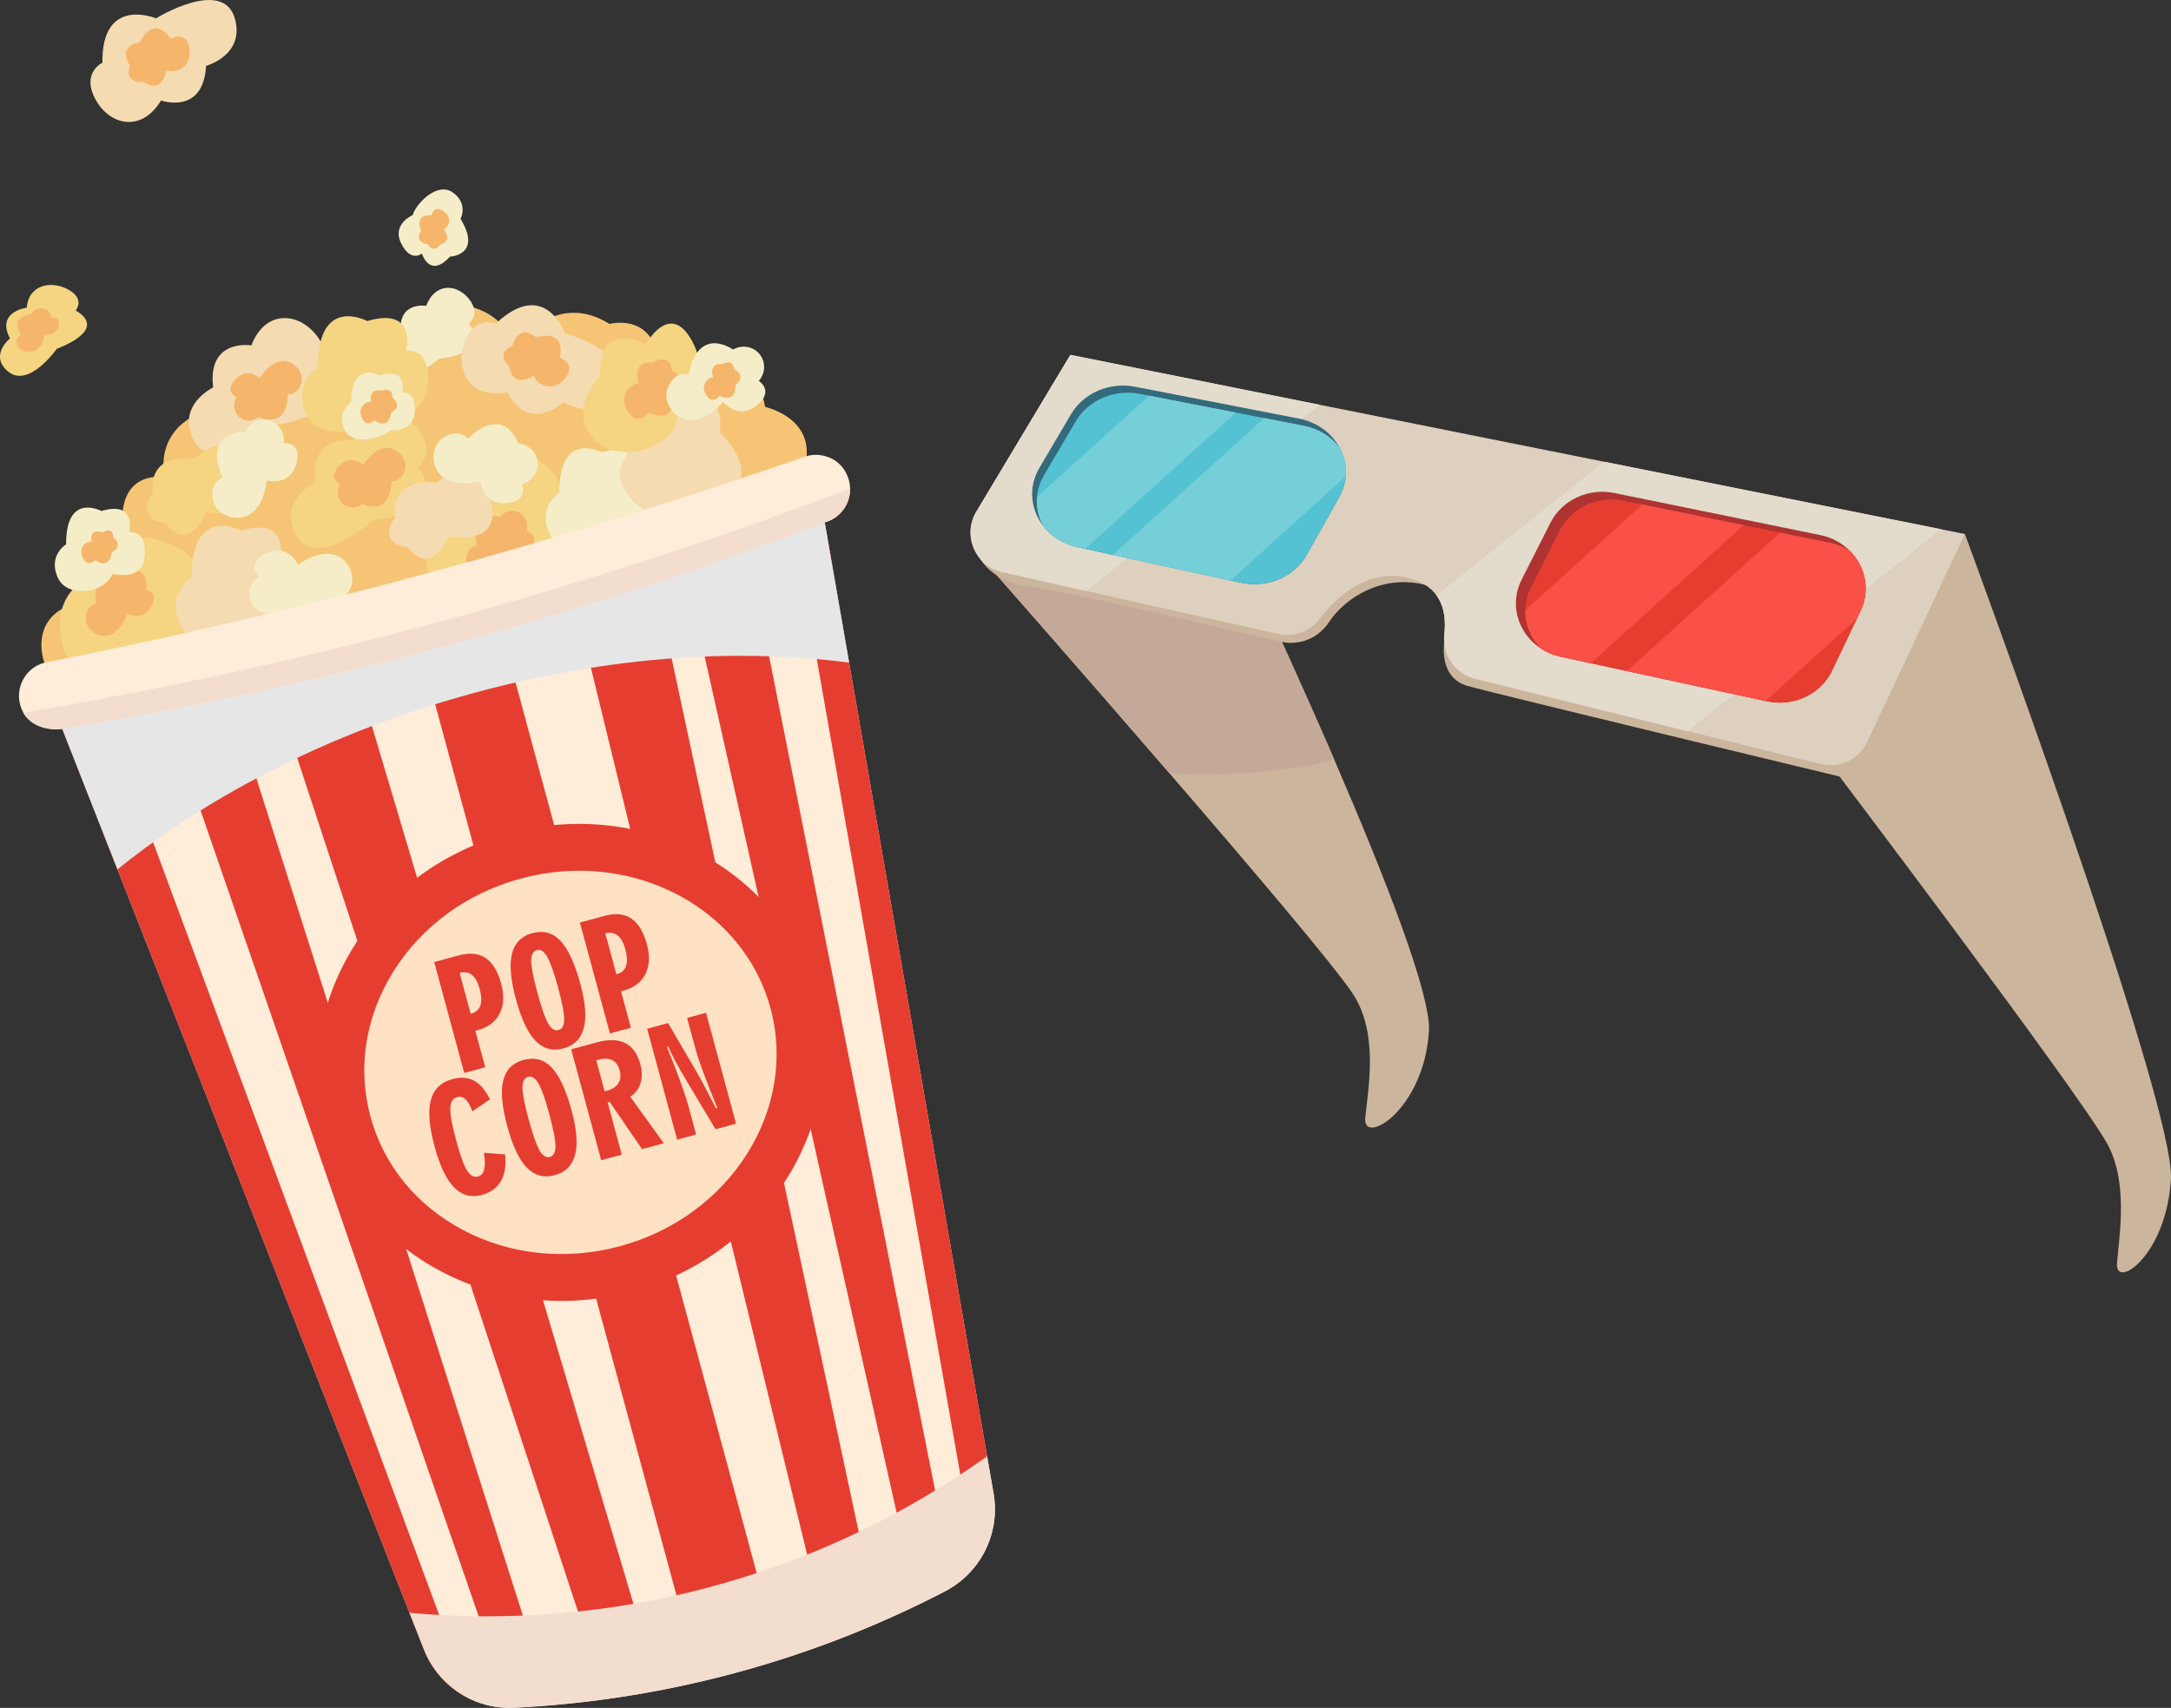 <svg width="347" height="273" viewBox="0 0 347 273" fill="none" xmlns="http://www.w3.org/2000/svg">
<rect x="0" y="0" width="347" height="273" fill="#333333" stroke="none"/>
<g clip-path="url(#clip0_308_954)">
<path d="M230.838 102.764C230.838 102.764 229.897 108.332 234.593 109.655C239.289 110.978 300.775 125.75 300.775 125.75C300.775 125.75 312.891 112.645 287.235 106.208C261.583 99.774 230.838 102.761 230.838 102.761V102.764Z" fill="#CCB59D"/>
<path d="M228.393 164.869C227.579 177.501 217.806 183.204 218.212 178.725C218.621 174.242 220.453 165.275 216.236 158.866C213.385 154.528 200.081 138.852 186.922 123.613C172.443 106.841 158.141 90.605 158.141 90.605L193.272 77.724C193.272 77.724 203.766 99.48 213.283 121.476C221.376 140.187 228.767 159.064 228.393 164.872V164.869Z" fill="#CCB59D"/>
<path d="M213.283 121.472C204.995 123.542 195.791 123.999 186.925 123.609C172.446 106.837 158.144 90.602 158.144 90.602L193.275 77.721C193.275 77.721 203.769 99.477 213.286 121.472H213.283Z" fill="#C5A998"/>
<path d="M291.839 121.233C291.839 121.233 331.621 173.763 336.694 182.616C340.264 188.842 338.712 197.554 338.367 201.908C338.023 206.263 346.298 200.72 346.987 188.446C347.677 176.172 314.056 85.359 314.056 85.359L291.836 121.233H291.839Z" fill="#CCB59D"/>
<path d="M155.242 83.887C155.242 83.887 154.386 92.34 164.567 93.742C172.134 94.787 203.964 102.451 205.263 102.681C206.562 102.911 210.151 102.914 212.516 99.317C215.163 95.292 223.282 89.695 232.674 95.653C242.067 101.611 232.776 76.501 209.972 78.385C187.167 80.27 155.245 83.887 155.245 83.887H155.242Z" fill="#CCB59D"/>
<path d="M314.059 85.359L298.451 118.594C297.139 121.393 294.032 122.875 291.035 122.13L269.737 116.878L235.73 108.486C232.534 107.7 230.481 104.646 230.852 101.371C231.091 99.279 230.906 96.966 229.594 95.161C228.588 93.778 226.921 92.695 224.272 92.231C218.11 91.151 213.42 95.653 210.869 98.988C209.34 100.982 206.783 101.886 204.334 101.339L186.529 97.349L173.631 94.458L160.194 91.445C155.881 90.481 153.78 85.573 156.053 81.778L171.077 56.722L210.959 64.709L226.513 67.824L256.386 73.807L310.238 84.596H310.241L314.059 85.359Z" fill="#DDD0BE"/>
<path d="M210.958 64.709L173.628 94.458L160.19 91.445C155.877 90.481 153.776 85.573 156.049 81.778L171.074 56.722L210.955 64.709H210.958Z" fill="#E3DBCC"/>
<path d="M310.241 84.596L269.737 116.878L235.73 108.486C232.534 107.7 230.481 104.646 230.851 101.371C231.091 99.279 230.906 96.966 229.594 95.161L256.389 73.804L310.241 84.593V84.596Z" fill="#E3DBCC"/>
<path d="M297.365 97.672L292.829 107.192C291.028 110.968 286.683 113.019 282.434 112.099L249.439 104.969C248.452 104.754 247.542 104.4 246.728 103.933C246.265 103.668 245.831 103.365 245.435 103.036C242.456 100.557 241.336 96.359 243.203 92.666L247.82 83.555C249.659 79.925 253.873 77.96 258.017 78.807L290.932 85.529C292.851 85.922 294.482 86.845 295.705 88.094C295.779 88.168 295.842 88.238 295.913 88.311C298.179 90.781 298.93 94.397 297.369 97.672H297.365Z" fill="#AE3331"/>
<path d="M297.365 97.672L296.797 98.86L292.829 107.192C291.028 110.968 286.683 113.019 282.43 112.099L282.213 112.051L260.057 107.266H260.054L254.282 106.013L249.438 104.969C248.452 104.755 247.542 104.4 246.728 103.934C246.504 103.783 246.284 103.617 246.08 103.445C244.595 101.831 243.762 99.729 243.791 97.554C243.807 96.33 244.104 95.081 244.704 93.889L249.317 84.778C251.159 81.149 255.37 79.184 259.514 80.031L262.49 80.638L278.676 83.944L284.512 85.136L292.429 86.752C293.649 86.998 294.744 87.465 295.702 88.091C295.775 88.165 295.839 88.235 295.909 88.308C298.176 90.778 298.93 94.394 297.365 97.669V97.672Z" fill="#E53E31"/>
<path d="M278.679 83.947L254.285 106.013L249.442 104.969C248.455 104.754 247.545 104.4 246.731 103.933C246.508 103.783 246.287 103.617 246.083 103.445C244.598 101.831 243.765 99.729 243.794 97.554L262.496 80.638L278.682 83.944L278.679 83.947Z" fill="#F95048"/>
<path d="M297.365 97.672L296.797 98.86L282.216 112.048L260.06 107.262L284.515 85.139L292.433 86.756C293.652 87.002 294.747 87.468 295.705 88.094C295.778 88.168 295.842 88.238 295.913 88.311C298.179 90.781 298.933 94.397 297.368 97.672H297.365Z" fill="#F95048"/>
<path d="M214.039 79.484L208.87 88.679C206.878 92.225 202.543 94.065 198.338 93.151L172.255 87.474C169.902 86.963 168.002 85.701 166.735 84.053C164.736 81.452 164.305 77.893 166.128 74.794L171.205 66.181C173.2 62.798 177.36 61.025 181.43 61.818L207.603 66.91C210.585 67.488 212.868 69.271 214.1 71.545C215.393 73.932 215.511 76.858 214.036 79.484H214.039Z" fill="#336B7C"/>
<path d="M215.077 76.162C214.984 77.28 214.643 78.408 214.039 79.484L208.871 88.679C206.878 92.225 202.543 94.065 198.341 93.151L196.697 92.794L177.893 88.701H177.89L173.446 87.733L172.258 87.475C169.905 86.963 168.009 85.701 166.741 84.053C165.975 82.65 165.614 81.066 165.745 79.459C165.841 78.27 166.208 77.073 166.879 75.938L171.955 67.326C173.95 63.942 178.107 62.172 182.184 62.962L183.665 63.249L197.527 65.949L202.067 66.834L208.353 68.057C210.808 68.536 212.801 69.83 214.11 71.543C214.873 72.951 215.227 74.549 215.083 76.159L215.077 76.162Z" fill="#54C2D2"/>
<path d="M197.521 65.951L173.443 87.733L172.255 87.474C169.902 86.963 168.006 85.701 166.738 84.053C165.972 82.65 165.611 81.066 165.742 79.459L183.659 63.252L197.521 65.951Z" fill="#75CFD8"/>
<path d="M215.077 76.162L196.694 92.79L177.89 88.698L202.061 66.834L208.347 68.057C210.802 68.536 212.794 69.83 214.103 71.543C214.866 72.951 215.221 74.549 215.077 76.159V76.162Z" fill="#75CFD8"/>
<path d="M131.821 83.5C133.12 90.976 134.42 98.445 135.719 105.917C141.779 140.752 147.828 175.584 153.885 210.416C155.181 217.872 156.477 225.322 157.773 232.779C158.115 234.763 158.463 236.743 158.805 238.727C159.912 245.088 156.752 251.414 151.021 254.381C142.079 259.02 130.905 263.793 117.656 267.374C104.339 270.975 92.23 272.486 82.145 272.978C79.689 273.099 77.308 272.601 75.188 271.598C71.858 270.029 69.154 267.224 67.743 263.636L65.451 257.803L18.772 138.966L9.958 116.53L131.818 83.5H131.821Z" fill="#FFECD9"/>
<path d="M7.091 105.927C7.091 105.927 4.415 98.946 11.79 96.49C11.79 96.49 9.533 85.605 19.596 82.877C19.596 82.877 19.024 75.673 26.3 76.232C26.3 76.232 24.008 67.198 35.463 64.955C35.463 64.955 39.393 53.371 51.901 58.834C51.901 58.834 54.389 48.502 63.877 52.138C63.877 52.138 75.641 42.972 82.604 55.109C82.604 55.109 88.696 46.33 97.427 51.78C97.427 51.78 103.972 50.007 105.246 57.249C105.246 57.249 111.344 53.757 114.996 59.894C114.996 59.894 121.021 57.802 122.291 65.044C122.291 65.044 129.427 66.562 128.929 72.903C128.929 72.903 112.429 86.34 72.292 97.221C32.152 108.099 7.094 105.927 7.094 105.927H7.091Z" fill="#F5C575"/>
<path d="M10.618 104.969C10.618 104.969 6.404 95.765 14.919 91.902C14.919 91.902 16.87 82.964 26.728 86.804C34.818 89.957 31.22 95.12 31.22 95.12C31.22 95.12 38.665 94.605 41.248 100.975C44.83 109.799 10.618 104.966 10.618 104.966V104.969Z" fill="#F5D482"/>
<path d="M72.005 84.082C72.005 84.082 66.185 86.842 68.803 92.302C71.81 98.579 81.228 90.142 81.228 90.142C81.228 90.142 94.082 89.244 88.405 81.644C88.405 81.644 91.441 79.491 88.539 75.769C85.637 72.047 80.341 71.587 78.112 77.363C78.112 77.363 71.066 76.165 72.005 84.082Z" fill="#F5D482"/>
<path d="M64.078 53.329C64.078 53.329 60.234 55.153 61.965 58.757C63.95 62.901 70.169 57.329 70.169 57.329C70.169 57.329 78.658 56.738 74.91 51.716C74.91 51.716 76.915 50.294 74.997 47.837C73.078 45.381 69.582 45.077 68.113 48.892C68.113 48.892 63.462 48.099 64.081 53.329H64.078Z" fill="#F5EDC8"/>
<path d="M50.392 77.091C50.392 77.091 44.571 79.852 47.189 85.311C50.197 91.589 59.615 83.152 59.615 83.152C59.615 83.152 72.468 82.254 66.792 74.654C66.792 74.654 69.828 72.501 66.926 68.779C64.024 65.057 58.727 64.597 56.499 70.373C56.499 70.373 49.453 69.175 50.392 77.091Z" fill="#F5D482"/>
<path d="M34.068 61.933C34.068 61.933 28.248 64.693 30.866 70.153C33.873 76.43 43.291 67.993 43.291 67.993C43.291 67.993 56.144 67.095 50.468 59.495C50.468 59.495 53.504 57.342 50.602 53.62C47.7 49.898 42.404 49.438 40.175 55.214C40.175 55.214 33.129 54.016 34.068 61.933Z" fill="#F5DBB1"/>
<path d="M90.075 64.3C90.075 64.3 95.509 67.76 98.737 62.639C102.446 56.751 90.295 53.259 90.295 53.259C90.295 53.259 87.116 44.343 79.284 51.7C79.284 51.7 75.846 50.275 74.243 54.713C72.641 59.15 75.067 63.885 81.139 62.696C81.139 62.696 83.875 69.303 90.075 64.297V64.3Z" fill="#F5DBB1"/>
<path d="M58.702 51.32C58.702 51.32 50.73 47.023 50.81 58.783C50.81 58.783 46.755 61.204 48.894 66.143C51.036 71.082 59.42 68.635 61.639 66.482C61.639 66.482 67.951 67.357 68.397 61.373C68.844 55.39 64.911 56.048 64.911 56.048C64.911 56.048 66.712 48.943 58.699 51.32H58.702Z" fill="#F5D482"/>
<path d="M19.174 91.954C15.385 91.267 14.877 94.244 15.436 96.535C15.436 96.535 13.674 96.714 13.725 99.023C13.773 101.333 18.229 103.86 20.349 98.075C20.349 98.075 22.744 99.413 24.123 97.036C25.502 94.659 23.302 94.247 23.302 94.247C23.727 93.116 23.242 91.842 22.191 91.286C21.173 90.746 19.89 91.024 19.174 91.954Z" fill="#F5B56B"/>
<path d="M16.202 81.682C16.202 81.682 10.51 78.615 10.567 87.011C10.567 87.011 7.672 88.739 9.201 92.266C10.73 95.793 16.876 94.761 18 91.698C18 91.698 22.805 93.135 23.127 88.864C23.446 84.593 20.637 85.062 20.637 85.062C20.637 85.062 21.923 79.989 16.202 81.686V81.682Z" fill="#F5EDC8"/>
<path d="M60.691 60.016C60.691 60.016 56.084 57.533 56.132 64.329C56.132 64.329 53.788 65.728 55.027 68.581C56.263 71.433 61.109 70.022 62.389 68.775C62.389 68.775 66.035 69.28 66.294 65.824C66.552 62.367 64.279 62.747 64.279 62.747C64.279 62.747 65.32 58.642 60.691 60.016Z" fill="#F5EDC8"/>
<path d="M96.237 72.309C96.237 72.309 89.337 68.59 89.408 78.769C89.408 78.769 85.899 80.864 87.751 85.136C89.602 89.41 96.859 87.292 98.778 85.43C98.778 85.43 104.24 86.187 104.627 81.008C105.013 75.829 101.61 76.398 101.61 76.398C101.61 76.398 103.168 70.248 96.233 72.306L96.237 72.309Z" fill="#F5EDC8"/>
<path d="M38.537 84.81C38.537 84.81 30.566 80.513 30.645 92.273C30.645 92.273 26.591 94.694 28.73 99.633C30.869 104.572 39.256 102.125 41.474 99.972C41.474 99.972 47.786 100.847 48.233 94.864C48.68 88.88 44.747 89.538 44.747 89.538C44.747 89.538 46.547 82.433 38.534 84.81H38.537Z" fill="#F5DBB1"/>
<path d="M114.453 79.894C114.453 79.894 123.188 77.498 115.015 69.041C115.015 69.041 116.28 64.489 111.325 62.393C106.37 60.297 101.986 67.859 101.868 70.948C101.868 70.948 96.696 74.673 100.499 79.315C104.301 83.957 106.695 80.763 106.695 80.763C106.695 80.763 110.294 87.149 114.453 79.894Z" fill="#F5DBB1"/>
<path d="M95.946 60.112C95.946 60.112 90.41 65.488 95.052 70.357C99.231 74.737 110.715 71.111 107.87 63.779C107.87 63.779 114.176 61.016 110.606 54.492C107.037 47.969 103.238 55.032 103.238 55.032C103.238 55.032 95.483 50.755 95.946 60.112Z" fill="#F5D482"/>
<path d="M31.118 73.316C31.118 73.316 23.641 72.009 24.445 78.804C24.445 78.804 21.189 82.906 26.556 83.635C26.556 83.635 29.777 88.74 32.979 81.893C32.979 81.893 42.087 83.749 39.556 75.629C36.944 67.255 31.118 73.316 31.118 73.316Z" fill="#F5D482"/>
<path d="M79.977 82.602C76.187 81.916 75.68 84.893 76.238 87.184C76.238 87.184 74.476 87.362 74.527 89.672C74.575 91.982 79.032 94.509 81.152 88.724C81.152 88.724 83.546 90.062 84.925 87.685C86.305 85.311 84.105 84.896 84.105 84.896C84.529 83.765 84.044 82.491 82.994 81.935C81.975 81.395 80.692 81.673 79.977 82.602Z" fill="#F5B56B"/>
<path d="M104.39 57.955C104.39 57.955 107.066 56.224 107.414 59.252C107.414 59.252 110.75 60.923 107.727 63.182C107.727 63.182 108.068 68.06 103.726 65.904C103.726 65.904 102.028 68.392 100.313 65.693C98.599 62.993 101.112 61.16 102.085 61.29C102.085 61.29 100.754 57.575 104.39 57.962V57.955Z" fill="#F5B56B"/>
<path d="M69.847 77.178C69.847 77.178 62.37 75.871 63.175 82.666C63.175 82.666 59.918 86.768 65.288 87.497C65.288 87.497 68.509 92.602 71.712 85.756C71.712 85.756 80.82 87.612 78.288 79.491C75.677 71.118 69.85 77.178 69.85 77.178H69.847Z" fill="#F5DBB1"/>
<path d="M41.344 66.67C44.891 68.169 46.037 65.376 45.989 63.016C45.989 63.016 47.748 63.226 48.204 60.961C48.661 58.7 44.862 55.259 41.535 60.441C41.535 60.441 39.492 58.613 37.627 60.629C35.763 62.645 37.819 63.53 37.819 63.53C37.158 64.539 37.353 65.891 38.256 66.664C39.131 67.411 40.447 67.421 41.344 66.673V66.67Z" fill="#F5B56B"/>
<path d="M39.144 69.012C33.876 69.29 34.132 73.418 35.6 76.296C35.6 76.296 33.308 77.088 34.1 80.152C34.888 83.216 41.624 85.184 42.633 76.804C42.633 76.804 46.244 77.836 47.339 74.235C48.434 70.635 45.369 70.775 45.369 70.775C45.577 69.137 44.533 67.587 42.959 67.175C41.433 66.776 39.808 67.552 39.147 69.012H39.144Z" fill="#F5EDC8"/>
<path d="M82.892 70.923C80.804 66.076 77.024 67.747 74.837 70.127C74.837 70.127 73.298 68.252 70.703 70.057C68.107 71.862 68.602 78.865 76.8 76.903C76.8 76.903 77.088 80.65 80.842 80.427C84.597 80.203 83.399 77.376 83.399 77.376C85.008 77.002 86.097 75.481 85.937 73.865C85.781 72.293 84.491 71.038 82.892 70.926V70.923Z" fill="#F5EDC8"/>
<path d="M44.108 98.014C47.793 101.79 50.724 98.873 51.914 95.87C51.914 95.87 54.021 97.068 55.8 94.455C57.578 91.838 54.609 85.478 47.655 90.251C47.655 90.251 46.046 86.855 42.621 88.41C39.195 89.966 41.325 92.177 41.325 92.177C39.955 93.103 39.482 94.912 40.214 96.365C40.922 97.777 42.576 98.487 44.108 98.017V98.014Z" fill="#F5EDC8"/>
<path d="M57.903 80.552C61.45 82.05 62.596 79.258 62.549 76.897C62.549 76.897 64.308 77.108 64.764 74.843C65.221 72.581 61.422 69.14 58.095 74.322C58.095 74.322 56.052 72.495 54.187 74.51C52.323 76.526 54.379 77.411 54.379 77.411C53.718 78.421 53.913 79.772 54.816 80.545C55.691 81.293 57.006 81.302 57.903 80.555V80.552Z" fill="#F5B56B"/>
<path d="M117.18 55.873C112.701 53.087 110.552 56.62 110.111 59.821C110.111 59.821 107.778 59.16 106.676 62.124C105.575 65.089 109.977 70.558 115.59 64.262C115.59 64.262 117.962 67.175 120.918 64.846C123.871 62.517 121.279 60.882 121.279 60.882C122.387 59.655 122.412 57.786 121.359 56.55C120.334 55.349 118.559 55.055 117.183 55.876L117.18 55.873Z" fill="#F5EDC8"/>
<path d="M79.671 99.008L66.827 102.49L110.502 263.792L123.345 260.31L79.671 99.008Z" fill="#E53E31"/>
<path d="M103.608 264.288L94.311 263.474L43.032 107.566L55.876 104.083L103.608 264.288Z" fill="#E53E31"/>
<path d="M85.216 263.41L78.403 263.867L25.911 111.732L36.063 108.981L85.216 263.41Z" fill="#E53E31"/>
<path d="M75.188 271.601C71.858 270.033 69.154 267.228 67.743 263.64L65.451 257.806L9.958 116.53L17.061 114.604L73.333 266.627C73.333 266.627 74.249 268.723 75.188 271.598V271.601Z" fill="#E53E31"/>
<path d="M131.048 256.851L138.663 251.452L104.295 90.96L91.451 94.442L131.048 256.851Z" fill="#E53E31"/>
<path d="M144.553 247.328L150.667 244.28L119.252 86.433L109.099 89.184L144.553 247.328Z" fill="#E53E31"/>
<path d="M131.821 83.5C139.177 125.805 146.532 168.115 153.885 210.419L157.773 232.782L158.348 239.082C158.942 242.89 158.019 246.679 155.938 249.714C155.296 246.756 155.031 244.484 155.031 244.484L126.936 84.823L131.824 83.497L131.821 83.5Z" fill="#E53E31"/>
<g style="mix-blend-mode:multiply">
<path d="M131.821 83.5C133.12 90.976 134.42 98.445 135.719 105.917C121.841 104.106 101.262 103.854 75.942 110.716C48.562 118.137 29.863 130.022 18.775 138.963L9.961 116.527L131.821 83.497V83.5Z" fill="#E6E6E6"/>
</g>
<path d="M135.875 78.139C135.904 80.583 134.289 82.829 131.821 83.5C113.904 90.378 93.82 97.138 71.705 103.128C49.644 109.109 28.941 113.402 10.044 116.508C7.375 116.843 4.811 115.901 3.735 113.933C1.954 110.665 3.735 106.834 7.091 105.927C26.533 102.096 47.173 97.368 68.787 91.503C90.251 85.682 110.319 79.382 128.925 72.906C129.375 72.775 130.745 72.462 132.332 73.047C133.401 73.437 134.343 74.156 134.975 75.162C135.582 76.127 135.866 77.149 135.875 78.142V78.139Z" fill="#FFECD9"/>
<path d="M135.875 78.139C135.904 80.583 134.289 82.829 131.821 83.5C113.904 90.378 93.82 97.138 71.705 103.128C49.644 109.109 28.94 113.402 10.044 116.508C7.375 116.843 4.811 115.901 3.735 113.933C23.976 110.527 45.992 105.908 69.374 99.617C93.746 93.062 115.938 85.672 135.808 78.133C135.831 78.133 135.853 78.136 135.875 78.139Z" fill="#F3DDCF"/>
<path d="M157.773 232.782C158.115 234.766 158.463 236.747 158.805 238.731C159.912 245.091 156.752 251.417 151.021 254.385C142.079 259.024 130.905 263.796 117.656 267.378C104.339 270.978 92.23 272.489 82.145 272.981C75.843 273.291 70.051 269.515 67.743 263.637L65.451 257.803C76.347 258.787 93.255 259.017 112.95 253.823C133.57 248.382 148.69 239.258 157.77 232.782H157.773Z" fill="#F3DDCF"/>
<path d="M100.125 202.796C119.776 197.468 131.707 178.38 126.775 160.161C121.842 141.943 101.912 131.493 82.261 136.821C62.61 142.149 50.678 161.237 55.611 179.455C60.544 197.674 80.474 208.124 100.125 202.796Z" fill="#FFE2C4"/>
<path d="M92.096 207.883C84.606 208.301 77.199 206.742 70.6 203.279C61.259 198.382 54.65 190.267 51.991 180.44C49.331 170.61 50.944 160.269 56.537 151.324C62.073 142.468 70.859 136.037 81.276 133.213C102.89 127.357 124.915 139.011 130.378 159.195C135.84 179.38 122.703 200.567 101.093 206.423C98.114 207.231 95.097 207.717 92.099 207.883H92.096ZM90.621 139.241C88.175 139.379 85.701 139.772 83.23 140.443C74.639 142.771 67.411 148.046 62.881 155.295C58.405 162.454 57.102 170.687 59.212 178.482C61.323 186.277 66.6 192.727 74.074 196.647C81.643 200.618 90.541 201.519 99.132 199.193C116.762 194.414 127.533 177.351 123.15 161.154C119.38 147.228 105.61 138.408 90.621 139.245V139.241Z" fill="#E53E31"/>
<path d="M74.198 171.505L69.4 153.777L73.314 152.717C75.06 152.244 76.494 152.384 77.618 153.138C78.738 153.892 79.571 155.266 80.111 157.26C80.615 159.125 80.532 160.713 79.865 162.026C79.195 163.339 78.007 164.227 76.296 164.69L75.977 164.777L77.554 170.597L74.205 171.505H74.198ZM73.461 155.499L75.23 162.036L75.364 162.001C76.085 161.806 76.558 161.374 76.778 160.71C76.998 160.045 76.96 159.17 76.666 158.084C76.379 157.02 75.973 156.276 75.453 155.854C74.933 155.432 74.269 155.314 73.464 155.499H73.461Z" fill="#E53E31"/>
<path d="M92.779 157.326C93.584 160.301 93.759 162.639 93.306 164.339C92.853 166.038 91.77 167.118 90.059 167.585C88.319 168.057 86.832 167.655 85.596 166.38C84.36 165.105 83.32 162.898 82.467 159.758C81.615 156.608 81.401 154.173 81.826 152.454C82.25 150.736 83.332 149.64 85.072 149.167C86.847 148.685 88.351 149.094 89.58 150.388C90.809 151.685 91.876 153.998 92.776 157.326H92.779ZM85.906 158.716C86.563 161.141 87.138 162.777 87.633 163.626C88.128 164.476 88.674 164.821 89.271 164.658C89.874 164.495 90.177 163.92 90.174 162.936C90.174 161.952 89.845 160.25 89.188 157.825C88.543 155.438 87.965 153.809 87.46 152.937C86.956 152.065 86.404 151.71 85.807 151.87C85.203 152.033 84.9 152.605 84.903 153.579C84.903 154.553 85.238 156.266 85.903 158.713L85.906 158.716Z" fill="#E53E31"/>
<path d="M97.485 165.192L92.686 147.464L96.601 146.404C98.347 145.931 99.78 146.071 100.904 146.825C102.025 147.579 102.858 148.953 103.398 150.947C103.902 152.812 103.819 154.4 103.152 155.713C102.481 157.026 101.294 157.914 99.582 158.377L99.263 158.464L100.84 164.284L97.491 165.192H97.485ZM96.748 149.186L98.516 155.723L98.65 155.688C99.372 155.493 99.844 155.061 100.065 154.4C100.285 153.736 100.247 152.86 99.953 151.774C99.665 150.71 99.26 149.966 98.736 149.544C98.216 149.122 97.552 149.004 96.748 149.189V149.186Z" fill="#E53E31"/>
<path d="M80.718 184.52C80.916 186.248 80.702 187.667 80.07 188.775C79.441 189.884 78.425 190.625 77.024 191.005C75.3 191.472 73.815 191.072 72.573 189.804C71.332 188.536 70.294 186.357 69.457 183.268C68.592 180.066 68.391 177.594 68.86 175.849C69.33 174.105 70.489 172.984 72.34 172.482C73.646 172.128 74.792 172.22 75.779 172.754C76.765 173.287 77.611 174.284 78.314 175.738L75.495 177.645C75.156 176.715 74.792 176.07 74.403 175.712C74.013 175.351 73.563 175.239 73.055 175.38C72.369 175.565 72.008 176.156 71.976 177.156C71.941 178.156 72.257 179.881 72.921 182.335C73.563 184.705 74.141 186.299 74.652 187.111C75.166 187.925 75.753 188.242 76.417 188.06C76.912 187.925 77.234 187.545 77.385 186.916C77.535 186.287 77.519 185.405 77.34 184.271L80.718 184.523V184.52Z" fill="#E53E31"/>
<path d="M91.387 177.591C92.192 180.565 92.367 182.903 91.914 184.603C91.461 186.303 90.378 187.386 88.667 187.849C86.927 188.322 85.439 187.919 84.204 186.644C82.968 185.37 81.928 183.162 81.075 180.022C80.223 176.872 80.009 174.437 80.433 172.719C80.858 171 81.94 169.904 83.68 169.431C85.455 168.949 86.959 169.358 88.188 170.652C89.417 171.949 90.484 174.262 91.384 177.591H91.387ZM84.514 178.98C85.171 181.405 85.746 183.041 86.241 183.894C86.736 184.744 87.281 185.089 87.879 184.926C88.482 184.763 88.785 184.188 88.782 183.204C88.782 182.22 88.453 180.517 87.796 178.092C87.151 175.706 86.573 174.076 86.068 173.204C85.564 172.332 85.012 171.977 84.415 172.137C83.811 172.3 83.508 172.872 83.511 173.846C83.511 174.821 83.846 176.533 84.51 178.98H84.514Z" fill="#E53E31"/>
<path d="M96.093 185.459L91.295 167.732L95.464 166.601C97.284 166.109 98.775 166.153 99.934 166.738C101.093 167.323 101.894 168.434 102.338 170.073C102.644 171.204 102.66 172.226 102.382 173.131C102.105 174.038 101.559 174.763 100.741 175.309L106.102 182.743L102.619 183.686L97.44 176.13L97.121 176.217L99.382 184.564L96.096 185.456L96.093 185.459ZM96.633 174.431C96.677 174.418 96.741 174.405 96.831 174.389C96.917 174.373 96.984 174.361 97.028 174.348C97.884 174.115 98.487 173.715 98.839 173.147C99.19 172.578 99.26 171.891 99.043 171.092C98.826 170.294 98.43 169.747 97.855 169.463C97.281 169.179 96.543 169.156 95.643 169.399L95.301 169.492L96.639 174.431H96.633Z" fill="#E53E31"/>
<path d="M108.231 182.169L103.433 164.441L106.782 163.534L111.357 171.364C111.586 171.748 111.966 172.438 112.496 173.431C113.026 174.428 113.671 175.667 114.431 177.156L114.651 177.095C113.796 175.019 113.068 173.172 112.464 171.559C111.861 169.949 111.452 168.738 111.232 167.93L109.818 162.71L112.847 161.889L117.646 179.616L114.361 180.507L110.003 173.214C109.942 173.108 109.84 172.933 109.693 172.69C108.47 170.661 107.506 168.866 106.798 167.297L106.6 167.352C107.442 169.409 108.158 171.256 108.751 172.894C109.345 174.533 109.792 175.91 110.096 177.028L111.264 181.344L108.225 182.169H108.231Z" fill="#E53E31"/>
<path d="M81.43 58.642C81.43 58.642 79 56.45 81.905 55.297C81.905 55.297 82.668 51.543 85.714 53.936C85.714 53.936 90.455 52.294 89.478 57.176C89.478 57.176 92.396 58.198 90.18 60.62C87.965 63.041 85.475 61.038 85.344 60.038C85.344 60.038 82.02 62.351 81.43 58.642Z" fill="#F5B56B"/>
<path d="M115.446 58.221C115.446 58.221 117.142 57.125 117.362 59.041C117.362 59.041 119.475 60.099 117.56 61.53C117.56 61.53 117.777 64.62 115.025 63.255C115.025 63.255 113.949 64.83 112.864 63.121C111.778 61.412 113.371 60.249 113.987 60.332C113.987 60.332 113.145 57.978 115.45 58.224L115.446 58.221Z" fill="#F5B56B"/>
<path d="M61.01 62.479C61.01 62.479 62.785 61.696 62.702 63.549C62.702 63.549 64.544 64.872 62.514 65.939C62.514 65.939 62.249 68.904 59.848 67.191C59.848 67.191 58.587 68.523 57.817 66.734C57.048 64.949 58.734 64.086 59.305 64.258C59.305 64.258 58.861 61.898 61.01 62.479Z" fill="#F5B56B"/>
<path d="M16.413 85.091C16.413 85.091 18.15 84.031 18.07 85.88C18.07 85.88 19.912 87.203 17.881 88.27C17.881 88.27 17.616 91.235 15.216 89.522C15.216 89.522 13.955 90.855 13.185 89.065C12.416 87.28 14.101 86.417 14.673 86.59C14.673 86.59 14.006 84.385 16.413 85.088V85.091Z" fill="#F5B56B"/>
<path d="M32.944 10.527C32.944 10.527 39.16 8.84 37.551 3.003C35.699 -3.706 24.94 2.93 24.94 2.93C24.94 2.93 16.212 -0.722 16.371 10.022C16.371 10.022 13.003 11.607 15.203 15.782C17.402 19.958 22.533 21.351 25.745 16.057C25.745 16.057 32.468 18.482 32.944 10.524V10.527Z" fill="#F5DBB1"/>
<path d="M22.945 13.111C22.945 13.111 19.692 13.434 20.793 10.508C20.793 10.508 18.533 7.415 22.351 6.776C22.351 6.776 24.331 2.163 27.28 6.172C27.28 6.172 30.001 4.7 30.297 7.971C30.594 11.242 27.437 11.735 26.613 11.156C26.613 11.156 26.083 15.172 22.945 13.111Z" fill="#F5B56B"/>
<path d="M1.606 54.093C1.606 54.093 -1.718 56.741 1.197 59.31C4.546 62.258 9.08 55.748 9.08 55.748C9.08 55.748 17.518 52.812 12.1 49.623C12.1 49.623 13.68 47.841 10.944 46.304C8.208 44.767 4.556 45.512 4.284 49.17C4.284 49.17 -0.699 49.831 1.606 54.093Z" fill="#F5D482"/>
<path d="M4.952 50.266C2.264 50.598 2.551 52.364 3.413 53.54C3.413 53.54 2.27 53.975 2.79 55.259C3.311 56.543 6.839 57.118 7.036 53.473C7.036 53.473 8.926 53.77 9.351 52.179C9.776 50.588 8.208 50.77 8.208 50.77C8.253 50.058 7.656 49.432 6.835 49.32C6.037 49.211 5.236 49.611 4.952 50.266Z" fill="#F5B56B"/>
<path d="M71.912 41.03C71.912 41.03 77.139 40.797 73.614 34.989C73.614 34.989 74.907 32.586 72.385 30.772C69.86 28.957 66.424 32.657 65.965 34.382C65.965 34.382 62.574 35.819 64.126 38.921C65.677 42.023 67.433 40.528 67.433 40.528C67.433 40.528 68.643 44.586 71.916 41.03H71.912Z" fill="#F5EDC8"/>
<path d="M70.374 39.081C70.374 39.081 69.253 40.662 68.372 39.033C68.372 39.033 66.112 38.844 67.309 36.883C67.309 36.883 66.016 34.203 68.956 34.442C68.956 34.442 69.355 32.653 70.932 33.791C72.509 34.928 71.504 36.532 70.926 36.678C70.926 36.678 72.516 38.477 70.374 39.081Z" fill="#F5B56B"/>
</g>
<defs>
<clipPath id="clip0_308_954">
<rect width="347" height="273" fill="white"/>
</clipPath>
</defs>
</svg>
